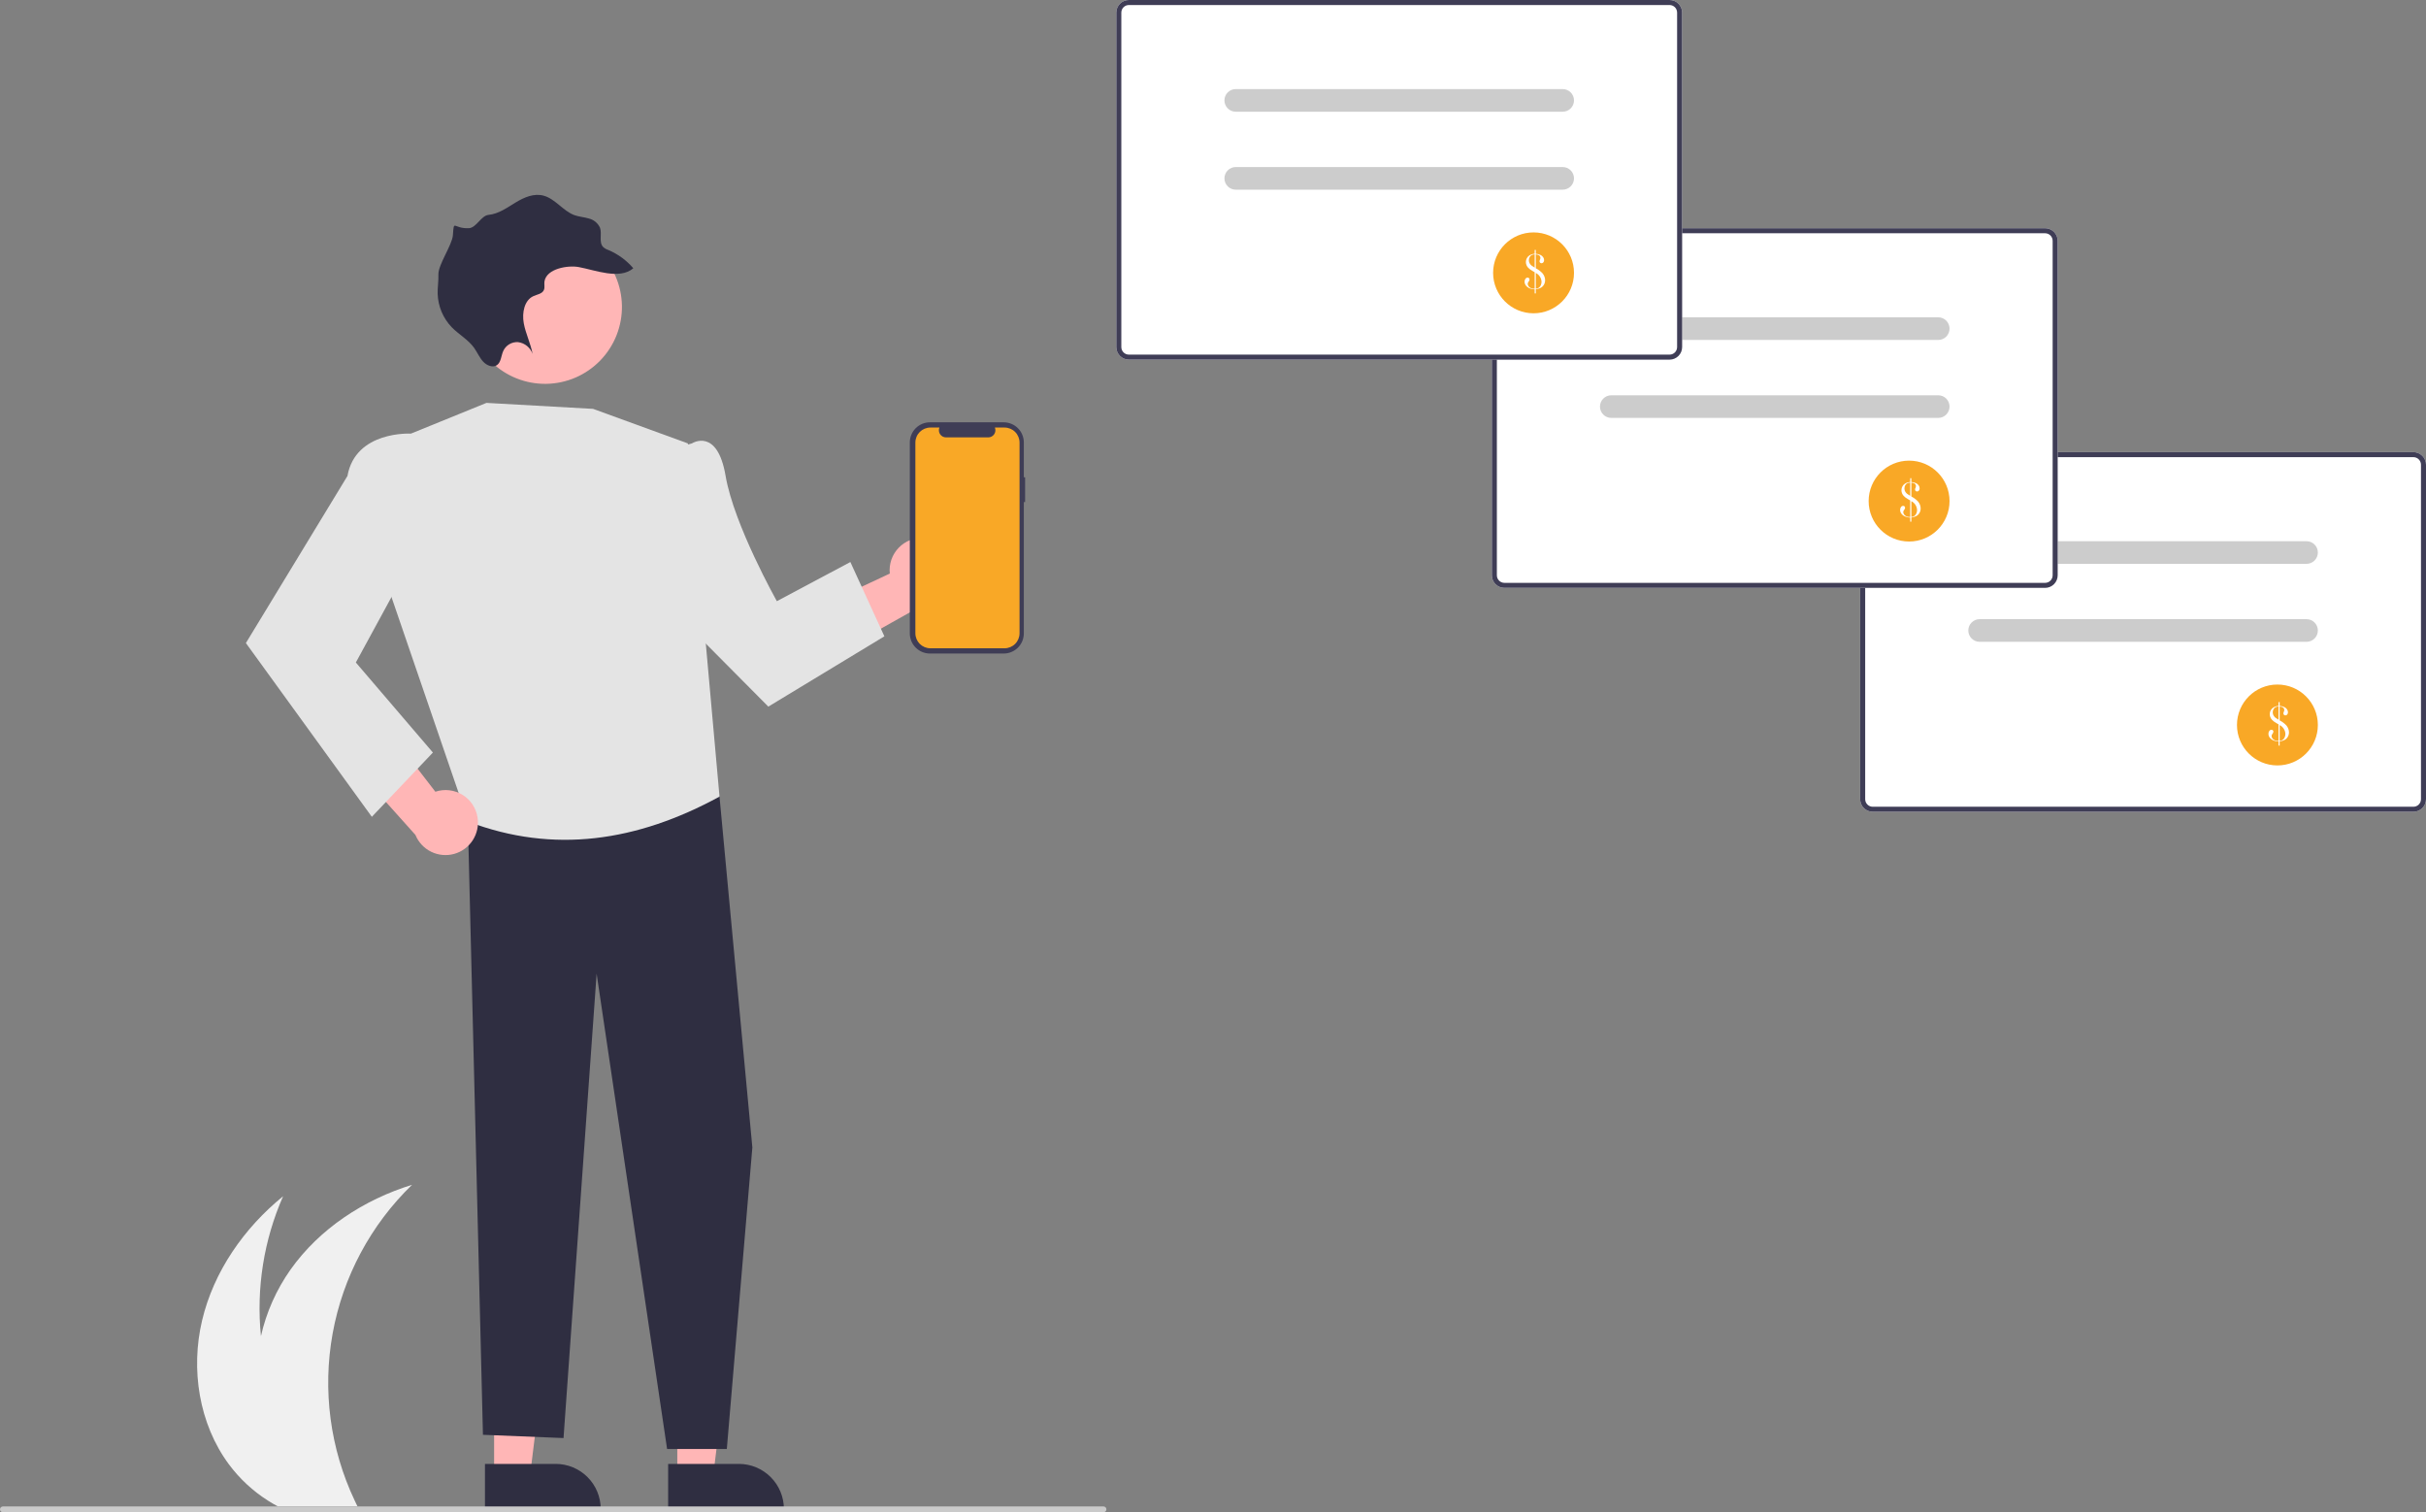 <svg width="600" height="374" viewBox="0 0 600 374" fill="none" xmlns="http://www.w3.org/2000/svg">
<rect x="0" y="0" width="600" height="374" fill="#808080" stroke="none"/>
<g clip-path="url(#clip0_1_295)">
<path d="M56.585 362.098C59.24 365.676 62.532 368.735 66.295 371.121C67.095 371.628 67.916 372.107 68.752 372.55H88.421C88.186 372.079 87.957 371.6 87.735 371.121C81.637 358.252 79.725 343.796 82.267 329.783C84.81 315.771 91.679 302.908 101.91 293.002C90.022 296.675 79.034 303.834 71.846 313.986C68.354 318.93 65.87 324.514 64.537 330.418C63.349 318.61 65.237 306.695 70.017 295.832C60.365 303.683 52.848 314.436 49.983 326.539C47.119 338.649 49.198 352.088 56.585 362.098Z" fill="#F0F0F0"/>
<path d="M596.89 200.755H463.166C462.341 200.754 461.551 200.426 460.968 199.843C460.385 199.26 460.057 198.47 460.056 197.645V114.923C460.057 114.098 460.385 113.308 460.968 112.725C461.551 112.142 462.341 111.814 463.166 111.813H596.89C597.715 111.814 598.505 112.142 599.088 112.725C599.671 113.308 599.999 114.098 600 114.923V197.645C599.999 198.47 599.671 199.26 599.088 199.843C598.505 200.426 597.715 200.754 596.89 200.755Z" fill="white"/>
<path d="M596.89 200.755H463.166C462.341 200.754 461.551 200.426 460.968 199.843C460.385 199.26 460.057 198.47 460.056 197.645V114.923C460.057 114.098 460.385 113.308 460.968 112.725C461.551 112.142 462.341 111.814 463.166 111.813H596.89C597.715 111.814 598.505 112.142 599.088 112.725C599.671 113.308 599.999 114.098 600 114.923V197.645C599.999 198.47 599.671 199.26 599.088 199.843C598.505 200.426 597.715 200.754 596.89 200.755ZM463.166 113.057C462.671 113.057 462.197 113.254 461.847 113.604C461.497 113.954 461.301 114.428 461.3 114.923V197.645C461.301 198.14 461.497 198.614 461.847 198.964C462.197 199.314 462.671 199.51 463.166 199.511H596.89C597.385 199.51 597.859 199.314 598.209 198.964C598.559 198.614 598.756 198.14 598.756 197.645V114.923C598.756 114.428 598.559 113.954 598.209 113.604C597.859 113.254 597.385 113.057 596.89 113.057H463.166Z" fill="#3F3D56"/>
<path d="M570.456 139.44H489.6C488.857 139.44 488.146 139.145 487.621 138.62C487.096 138.095 486.801 137.383 486.801 136.641C486.801 135.899 487.096 135.187 487.621 134.662C488.146 134.137 488.857 133.842 489.6 133.842H570.456C571.199 133.842 571.911 134.137 572.435 134.662C572.96 135.187 573.255 135.899 573.255 136.641C573.255 137.383 572.96 138.095 572.435 138.62C571.911 139.145 571.199 139.44 570.456 139.44Z" fill="#CCCCCC"/>
<path d="M570.456 158.721H489.6C488.857 158.721 488.146 158.426 487.621 157.901C487.096 157.376 486.801 156.664 486.801 155.922C486.801 155.18 487.096 154.468 487.621 153.943C488.146 153.418 488.857 153.123 489.6 153.123H570.456C571.199 153.123 571.911 153.418 572.435 153.943C572.96 154.468 573.255 155.18 573.255 155.922C573.255 156.664 572.96 157.376 572.435 157.901C571.911 158.426 571.199 158.721 570.456 158.721Z" fill="#CCCCCC"/>
<path d="M563.253 189.292C568.777 189.292 573.255 184.813 573.255 179.289C573.255 173.765 568.777 169.287 563.253 169.287C557.729 169.287 553.25 173.765 553.25 179.289C553.25 184.813 557.729 189.292 563.253 189.292Z" fill="#F9A826"/>
<path d="M563.527 174.577V173.624H563.81V174.577C564.209 174.594 564.601 174.69 564.963 174.859C565.226 174.983 565.453 175.172 565.621 175.408C565.777 175.627 565.861 175.889 565.86 176.157C565.866 176.353 565.8 176.545 565.675 176.696C565.621 176.765 565.552 176.821 565.473 176.859C565.394 176.897 565.308 176.916 565.22 176.916C565.155 176.917 565.09 176.905 565.03 176.88C564.969 176.855 564.915 176.818 564.869 176.771C564.822 176.725 564.785 176.669 564.76 176.608C564.735 176.546 564.723 176.48 564.725 176.414C564.725 176.321 564.744 176.23 564.781 176.145L564.894 175.906C564.934 175.807 564.953 175.7 564.951 175.593C564.954 175.427 564.901 175.264 564.8 175.132C564.69 174.993 564.542 174.89 564.374 174.834C564.191 174.774 564.002 174.736 563.81 174.721V178.151L563.872 178.188C564.462 178.5 564.997 178.905 565.459 179.386C565.663 179.628 565.825 179.902 565.938 180.198C566.051 180.484 566.109 180.789 566.111 181.097C566.116 181.496 566.012 181.888 565.81 182.232C565.612 182.568 565.323 182.84 564.976 183.016C564.61 183.195 564.215 183.31 563.81 183.354V184.376H563.528V183.373C563.118 183.37 562.714 183.287 562.336 183.129C561.96 182.989 561.628 182.751 561.374 182.439C561.151 182.16 561.03 181.812 561.032 181.455C561.024 181.204 561.102 180.957 561.252 180.756C561.311 180.669 561.39 180.597 561.483 180.548C561.576 180.498 561.679 180.472 561.785 180.47C561.848 180.468 561.911 180.479 561.969 180.502C562.028 180.525 562.081 180.56 562.126 180.605C562.171 180.649 562.206 180.703 562.229 180.761C562.252 180.82 562.263 180.883 562.261 180.946C562.24 181.139 562.159 181.32 562.029 181.465C561.962 181.555 561.904 181.651 561.857 181.753C561.825 181.832 561.809 181.917 561.81 182.003C561.811 182.232 561.889 182.453 562.032 182.632C562.188 182.831 562.395 182.986 562.631 183.079C562.901 183.184 563.188 183.235 563.477 183.229H563.528V179.135L563.17 178.928C562.832 178.732 562.574 178.569 562.396 178.439C562.222 178.313 562.062 178.17 561.916 178.013C561.556 177.629 561.356 177.122 561.358 176.596C561.357 176.268 561.439 175.946 561.597 175.659C561.751 175.372 561.978 175.131 562.255 174.96C562.64 174.727 563.078 174.596 563.527 174.577ZM563.527 174.715C563.285 174.723 563.045 174.776 562.822 174.872C562.599 174.982 562.416 175.159 562.298 175.378C562.163 175.617 562.094 175.887 562.098 176.16C562.095 176.494 562.198 176.821 562.391 177.093C562.494 177.241 562.617 177.374 562.757 177.487C562.983 177.656 563.22 177.811 563.465 177.95L563.527 177.988V174.715ZM563.81 183.216C563.971 183.203 564.131 183.169 564.284 183.116C564.408 183.068 564.524 183 564.627 182.916C564.821 182.751 564.971 182.541 565.064 182.304C565.173 182.043 565.228 181.763 565.227 181.48C565.202 181.026 565.058 180.586 564.809 180.205C564.56 179.824 564.215 179.516 563.81 179.311V183.216Z" fill="white"/>
<path d="M505.797 145.384H372.073C371.248 145.383 370.458 145.055 369.875 144.472C369.292 143.889 368.964 143.099 368.963 142.274V59.552C368.964 58.728 369.292 57.937 369.875 57.354C370.458 56.771 371.248 56.443 372.073 56.442H505.797C506.621 56.443 507.412 56.771 507.995 57.354C508.578 57.937 508.906 58.728 508.907 59.552V142.274C508.906 143.099 508.578 143.889 507.995 144.472C507.412 145.055 506.621 145.383 505.797 145.384Z" fill="white"/>
<path d="M505.797 145.384H372.073C371.248 145.383 370.458 145.055 369.875 144.472C369.292 143.889 368.964 143.099 368.963 142.274V59.552C368.964 58.728 369.292 57.937 369.875 57.354C370.458 56.771 371.248 56.443 372.073 56.442H505.797C506.621 56.443 507.412 56.771 507.995 57.354C508.578 57.937 508.906 58.728 508.907 59.552V142.274C508.906 143.099 508.578 143.889 507.995 144.472C507.412 145.055 506.621 145.383 505.797 145.384ZM372.073 57.686C371.578 57.687 371.104 57.883 370.754 58.233C370.404 58.583 370.207 59.057 370.207 59.552V142.274C370.207 142.769 370.404 143.243 370.754 143.593C371.104 143.943 371.578 144.14 372.073 144.14H505.797C506.291 144.14 506.766 143.943 507.116 143.593C507.465 143.243 507.662 142.769 507.663 142.274V59.552C507.662 59.057 507.465 58.583 507.116 58.233C506.766 57.883 506.291 57.687 505.797 57.686H372.073Z" fill="#3F3D56"/>
<path d="M479.363 84.069H398.506C397.764 84.069 397.052 83.774 396.527 83.249C396.002 82.725 395.707 82.013 395.707 81.27C395.707 80.528 396.002 79.816 396.527 79.291C397.052 78.766 397.764 78.471 398.506 78.471H479.363C480.105 78.471 480.817 78.766 481.342 79.291C481.867 79.816 482.162 80.528 482.162 81.27C482.162 82.013 481.867 82.725 481.342 83.249C480.817 83.774 480.105 84.069 479.363 84.069Z" fill="#CCCCCC"/>
<path d="M479.363 103.35H398.506C397.764 103.35 397.052 103.055 396.527 102.531C396.002 102.006 395.707 101.294 395.707 100.551C395.707 99.809 396.002 99.097 396.527 98.572C397.052 98.047 397.764 97.752 398.506 97.752H479.363C480.105 97.752 480.817 98.047 481.342 98.572C481.867 99.097 482.162 99.809 482.162 100.551C482.162 101.294 481.867 102.006 481.342 102.531C480.817 103.055 480.105 103.35 479.363 103.35Z" fill="#CCCCCC"/>
<path d="M472.159 133.921C477.683 133.921 482.162 129.443 482.162 123.919C482.162 118.394 477.683 113.916 472.159 113.916C466.635 113.916 462.157 118.394 462.157 123.919C462.157 129.443 466.635 133.921 472.159 133.921Z" fill="#F9A826"/>
<path d="M472.434 119.207V118.254H472.716V119.207C473.116 119.224 473.508 119.32 473.87 119.489C474.133 119.612 474.359 119.801 474.528 120.037C474.684 120.256 474.767 120.518 474.766 120.786C474.772 120.983 474.706 121.174 474.581 121.326C474.527 121.395 474.458 121.45 474.38 121.488C474.301 121.526 474.214 121.546 474.127 121.545C474.062 121.546 473.997 121.534 473.936 121.509C473.876 121.485 473.821 121.448 473.776 121.401C473.729 121.354 473.691 121.299 473.667 121.237C473.642 121.176 473.63 121.11 473.632 121.044C473.632 120.951 473.651 120.859 473.688 120.774L473.801 120.536C473.841 120.436 473.86 120.329 473.857 120.222C473.86 120.056 473.807 119.894 473.707 119.762C473.597 119.623 473.449 119.519 473.281 119.464C473.098 119.404 472.908 119.366 472.716 119.351V122.78L472.779 122.818C473.368 123.13 473.904 123.534 474.365 124.015C474.57 124.257 474.732 124.532 474.845 124.827C474.957 125.114 475.016 125.419 475.017 125.727C475.022 126.125 474.918 126.518 474.716 126.862C474.519 127.197 474.229 127.469 473.882 127.645C473.516 127.825 473.122 127.939 472.716 127.984V129.006H472.434V128.003C472.025 127.999 471.62 127.916 471.243 127.758C470.866 127.618 470.534 127.38 470.281 127.068C470.057 126.789 469.937 126.442 469.939 126.084C469.931 125.833 470.008 125.587 470.158 125.385C470.218 125.298 470.297 125.227 470.39 125.177C470.483 125.127 470.586 125.101 470.691 125.1C470.754 125.098 470.817 125.108 470.876 125.132C470.935 125.155 470.988 125.19 471.033 125.234C471.077 125.279 471.112 125.332 471.136 125.391C471.159 125.449 471.17 125.512 471.168 125.575C471.146 125.768 471.065 125.95 470.936 126.095C470.868 126.184 470.81 126.28 470.763 126.382C470.731 126.462 470.715 126.547 470.716 126.632C470.717 126.861 470.796 127.083 470.939 127.261C471.095 127.461 471.302 127.615 471.538 127.708C471.807 127.813 472.095 127.864 472.384 127.858H472.434V123.764L472.077 123.558C471.738 123.361 471.48 123.198 471.302 123.069C471.129 122.943 470.968 122.8 470.823 122.642C470.463 122.259 470.263 121.752 470.265 121.225C470.263 120.898 470.345 120.575 470.503 120.288C470.658 120.002 470.885 119.761 471.161 119.589C471.547 119.357 471.984 119.225 472.434 119.207ZM472.434 119.344C472.191 119.352 471.952 119.405 471.729 119.501C471.506 119.612 471.322 119.789 471.204 120.008C471.07 120.246 471.001 120.516 471.005 120.79C471.002 121.124 471.105 121.45 471.298 121.722C471.4 121.87 471.523 122.003 471.663 122.117C471.889 122.286 472.126 122.44 472.372 122.58L472.434 122.617V119.344ZM472.716 127.846C472.878 127.832 473.037 127.799 473.191 127.746C473.315 127.697 473.431 127.63 473.534 127.545C473.727 127.38 473.877 127.17 473.971 126.934C474.08 126.673 474.135 126.392 474.133 126.109C474.108 125.655 473.964 125.215 473.715 124.835C473.467 124.454 473.122 124.145 472.716 123.94V127.846Z" fill="white"/>
<path d="M228.588 133.041C227.423 132.957 226.253 133.129 225.162 133.546C224.071 133.962 223.084 134.613 222.272 135.452C221.459 136.291 220.841 137.298 220.459 138.402C220.078 139.507 219.944 140.681 220.066 141.843L194.358 153.895L206.941 161.599L229.424 148.973C231.362 148.639 233.11 147.606 234.338 146.07C235.565 144.533 236.186 142.599 236.083 140.636C235.979 138.672 235.16 136.814 233.778 135.414C232.397 134.014 230.55 133.17 228.588 133.041Z" fill="#FFB6B6"/>
<path d="M122.207 364.924L131.086 364.923L135.31 330.678L122.206 330.678L122.207 364.924Z" fill="#FFB6B6"/>
<path d="M119.943 362.025L137.428 362.024H137.428C140.384 362.025 143.218 363.199 145.307 365.288C147.397 367.378 148.571 370.212 148.571 373.167V373.529L119.943 373.53L119.943 362.025Z" fill="#2F2E41"/>
<path d="M167.511 364.924L176.39 364.923L180.614 330.678L167.51 330.678L167.511 364.924Z" fill="#FFB6B6"/>
<path d="M165.247 362.025L182.732 362.024H182.732C185.687 362.025 188.521 363.199 190.611 365.288C192.701 367.378 193.875 370.212 193.875 373.167V373.529L165.247 373.53L165.247 362.025Z" fill="#2F2E41"/>
<path d="M173.442 187.302L177.948 197.003L186.072 283.766L179.757 358.339H164.987L147.559 240.794L139.372 355.632L119.443 354.827L115.617 199.132L173.442 187.302Z" fill="#2F2E41"/>
<path d="M101.631 107.236L120.313 99.635L146.683 101.114L170.127 109.657L177.948 197.003C157.553 208.14 136.894 211.18 115.875 203.217L96.367 146.326L101.631 107.236Z" fill="#E4E4E4"/>
<path d="M162.833 111.967L171.124 109.657C171.124 109.657 177.394 105.58 179.458 117.7C181.521 129.821 192.137 148.673 192.137 148.673L210.311 138.988L218.725 157.363L190.024 174.748L159.8 144.295L162.833 111.967Z" fill="#E4E4E4"/>
<path d="M117.357 83.452C116.35 81.168 115.803 78.707 115.747 76.211C115.691 73.716 116.127 71.233 117.031 68.906C117.935 66.578 119.288 64.452 121.013 62.647C122.738 60.843 124.802 59.396 127.087 58.389C129.371 57.382 131.832 56.835 134.328 56.779C136.824 56.724 139.306 57.16 141.634 58.063C143.961 58.967 146.088 60.32 147.892 62.045C149.696 63.771 151.143 65.834 152.15 68.119L152.259 68.371C154.259 73 154.339 78.234 152.48 82.922C151.559 85.243 150.191 87.36 148.452 89.153C146.714 90.945 144.639 92.377 142.347 93.368C137.717 95.368 132.483 95.448 127.795 93.589C123.107 91.73 119.35 88.085 117.35 83.456L117.357 83.452Z" fill="#FFB6B6"/>
<path d="M143.167 66.053C147.12 66.77 153.237 69.259 156.632 66.339C154.956 64.38 152.847 62.837 150.472 61.833C150.004 61.678 149.571 61.433 149.196 61.112C148.039 59.942 148.933 57.927 148.404 56.345C148.146 55.767 147.758 55.257 147.27 54.855C146.782 54.452 146.207 54.169 145.591 54.026C144.413 53.674 143.178 53.616 142.02 53.189C139.281 52.159 137.334 49.213 134.526 48.412C132.079 47.705 129.617 48.805 127.506 50.088C125.395 51.371 123.306 52.894 120.836 53.138C118.99 53.306 117.822 56.342 115.969 56.431C112.085 56.62 112.301 54.061 112.014 58.14C111.848 60.575 108.37 65.418 108.426 67.873C108.484 69.482 108.199 71.076 108.245 72.69C108.349 75.764 109.582 78.692 111.708 80.914C113.476 82.732 115.776 83.959 117.264 86.031C118.038 87.131 118.575 88.415 119.475 89.411C120.376 90.406 121.902 91.005 122.908 90.294C123.913 89.584 123.932 88.046 124.431 86.875C124.737 86.158 125.26 85.554 125.926 85.148C126.592 84.743 127.369 84.556 128.147 84.614C128.955 84.719 129.717 85.048 130.348 85.563C130.979 86.079 131.454 86.76 131.72 87.53C131.249 84.944 130.007 82.52 129.536 79.932C129.064 77.344 129.679 74.252 131.908 73.241C132.865 72.796 134.157 72.676 134.542 71.65C134.777 71.032 134.562 70.302 134.653 69.633C135.142 66.358 140.589 65.547 143.167 66.053Z" fill="#2F2E41"/>
<path d="M118.114 202.207C117.944 201.051 117.522 199.947 116.879 198.972C116.236 197.997 115.387 197.175 114.391 196.564C113.396 195.953 112.279 195.567 111.118 195.434C109.958 195.301 108.782 195.425 107.675 195.795L90.336 173.312L85.542 187.266L102.743 206.477C103.489 208.297 104.876 209.78 106.642 210.644C108.409 211.509 110.431 211.696 112.325 211.17C114.22 210.643 115.856 209.44 116.923 207.788C117.99 206.136 118.414 204.15 118.114 202.207V202.207Z" fill="#FFB6B6"/>
<path d="M107.62 111.477L101.631 107.236C101.631 107.236 87.93 106.451 85.936 117.7L60.814 159.028L91.963 202.001L107.065 186.104L88.009 163.836L104.008 134.461L107.62 111.477Z" fill="#E4E4E4"/>
<path d="M253.529 118.026H253.214V109.418C253.214 108.764 253.086 108.116 252.835 107.512C252.585 106.908 252.218 106.358 251.755 105.896C251.293 105.433 250.744 105.066 250.139 104.816C249.535 104.566 248.887 104.437 248.233 104.437H229.998C229.343 104.437 228.696 104.566 228.091 104.816C227.487 105.066 226.938 105.433 226.475 105.896C226.012 106.358 225.646 106.908 225.395 107.512C225.145 108.116 225.016 108.764 225.016 109.418V156.638C225.016 157.292 225.145 157.94 225.395 158.544C225.645 159.148 226.012 159.698 226.475 160.16C226.938 160.623 227.487 160.99 228.091 161.24C228.696 161.49 229.343 161.619 229.998 161.619H248.233C248.887 161.619 249.535 161.49 250.139 161.24C250.744 160.99 251.293 160.623 251.755 160.16C252.218 159.698 252.585 159.148 252.835 158.544C253.086 157.94 253.214 157.292 253.214 156.638V124.152H253.529V118.026Z" fill="#3F3D56"/>
<path d="M248.434 105.733H246.054C246.163 106.001 246.205 106.292 246.175 106.581C246.146 106.869 246.046 107.146 245.884 107.386C245.722 107.627 245.504 107.824 245.248 107.96C244.992 108.096 244.707 108.168 244.417 108.168H233.97C233.68 108.168 233.395 108.096 233.139 107.96C232.884 107.824 232.665 107.627 232.504 107.386C232.342 107.146 232.242 106.869 232.212 106.581C232.183 106.292 232.224 106.001 232.334 105.733H230.111C229.124 105.733 228.178 106.125 227.48 106.822C226.782 107.52 226.391 108.466 226.391 109.453V156.603C226.391 157.59 226.782 158.536 227.48 159.234C228.178 159.931 229.124 160.323 230.111 160.323H248.434C249.421 160.323 250.367 159.931 251.064 159.234C251.762 158.536 252.154 157.59 252.154 156.603V109.453C252.154 108.466 251.762 107.52 251.064 106.822C250.367 106.125 249.421 105.733 248.434 105.733Z" fill="#F9A826"/>
<path d="M412.917 88.942H279.193C278.368 88.941 277.578 88.613 276.995 88.03C276.412 87.447 276.084 86.657 276.083 85.832V3.11C276.084 2.285 276.412 1.495 276.995 0.912C277.578 0.329 278.368 0.001 279.193 0H412.917C413.742 0.001 414.532 0.329 415.115 0.912C415.698 1.495 416.026 2.285 416.027 3.11V85.832C416.026 86.657 415.698 87.447 415.115 88.03C414.532 88.613 413.742 88.941 412.917 88.942Z" fill="white"/>
<path d="M412.917 88.942H279.193C278.368 88.941 277.578 88.613 276.995 88.03C276.412 87.447 276.084 86.657 276.083 85.832V3.11C276.084 2.285 276.412 1.495 276.995 0.912C277.578 0.329 278.368 0.001 279.193 0H412.917C413.742 0.001 414.532 0.329 415.115 0.912C415.698 1.495 416.026 2.285 416.027 3.11V85.832C416.026 86.657 415.698 87.447 415.115 88.03C414.532 88.613 413.742 88.941 412.917 88.942ZM279.193 1.244C278.698 1.244 278.224 1.441 277.874 1.791C277.524 2.141 277.327 2.615 277.327 3.11V85.832C277.327 86.327 277.524 86.801 277.874 87.151C278.224 87.501 278.698 87.698 279.193 87.698H412.917C413.412 87.698 413.886 87.501 414.236 87.151C414.586 86.801 414.782 86.327 414.783 85.832V3.11C414.782 2.615 414.586 2.141 414.236 1.791C413.886 1.441 413.412 1.244 412.917 1.244H279.193Z" fill="#3F3D56"/>
<path d="M386.483 27.627H305.627C304.884 27.627 304.173 27.332 303.648 26.807C303.123 26.282 302.828 25.57 302.828 24.828C302.828 24.086 303.123 23.374 303.648 22.849C304.173 22.324 304.884 22.029 305.627 22.029H386.483C387.226 22.029 387.937 22.324 388.462 22.849C388.987 23.374 389.282 24.086 389.282 24.828C389.282 25.57 388.987 26.282 388.462 26.807C387.937 27.332 387.226 27.627 386.483 27.627Z" fill="#CCCCCC"/>
<path d="M386.483 46.908H305.627C304.884 46.908 304.173 46.613 303.648 46.088C303.123 45.563 302.828 44.852 302.828 44.109C302.828 43.367 303.123 42.655 303.648 42.13C304.173 41.605 304.884 41.31 305.627 41.31H386.483C387.226 41.31 387.937 41.605 388.462 42.13C388.987 42.655 389.282 43.367 389.282 44.109C389.282 44.852 388.987 45.563 388.462 46.088C387.937 46.613 387.226 46.908 386.483 46.908Z" fill="#CCCCCC"/>
<path d="M379.28 77.479C384.804 77.479 389.282 73.001 389.282 67.476C389.282 61.952 384.804 57.474 379.28 57.474C373.755 57.474 369.277 61.952 369.277 67.476C369.277 73.001 373.755 77.479 379.28 77.479Z" fill="#F9A826"/>
<path d="M379.554 62.764V61.811H379.837V62.764C380.236 62.782 380.628 62.878 380.99 63.047C381.253 63.17 381.48 63.359 381.648 63.595C381.804 63.814 381.888 64.076 381.887 64.344C381.893 64.54 381.827 64.732 381.702 64.883C381.648 64.952 381.579 65.008 381.5 65.046C381.421 65.084 381.335 65.103 381.247 65.103C381.182 65.104 381.117 65.092 381.057 65.067C380.996 65.042 380.942 65.005 380.896 64.959C380.849 64.912 380.812 64.856 380.787 64.795C380.762 64.734 380.75 64.668 380.752 64.601C380.752 64.509 380.771 64.417 380.808 64.332L380.921 64.094C380.961 63.994 380.98 63.887 380.978 63.78C380.981 63.614 380.928 63.452 380.827 63.319C380.717 63.181 380.569 63.077 380.401 63.021C380.218 62.961 380.029 62.923 379.837 62.908V66.338L379.899 66.376C380.489 66.688 381.024 67.092 381.486 67.573C381.69 67.815 381.852 68.089 381.965 68.385C382.078 68.672 382.136 68.977 382.138 69.285C382.143 69.683 382.039 70.076 381.837 70.419C381.639 70.755 381.35 71.027 381.003 71.203C380.637 71.383 380.242 71.497 379.837 71.542V72.564H379.555V71.56C379.145 71.557 378.741 71.474 378.363 71.316C377.987 71.176 377.655 70.938 377.401 70.626C377.178 70.347 377.057 69.999 377.059 69.642C377.051 69.391 377.129 69.144 377.279 68.943C377.338 68.856 377.417 68.785 377.51 68.735C377.603 68.685 377.706 68.659 377.812 68.658C377.875 68.656 377.938 68.666 377.996 68.689C378.055 68.712 378.108 68.747 378.153 68.792C378.198 68.837 378.233 68.89 378.256 68.948C378.279 69.007 378.29 69.07 378.288 69.133C378.267 69.326 378.186 69.508 378.056 69.652C377.989 69.742 377.931 69.838 377.884 69.94C377.852 70.019 377.836 70.105 377.837 70.19C377.838 70.419 377.916 70.64 378.059 70.819C378.215 71.019 378.422 71.173 378.658 71.266C378.928 71.371 379.215 71.422 379.504 71.416H379.555V67.322L379.197 67.115C378.859 66.919 378.6 66.756 378.423 66.626C378.249 66.501 378.089 66.358 377.943 66.2C377.583 65.816 377.383 65.309 377.385 64.783C377.384 64.456 377.466 64.133 377.623 63.846C377.778 63.559 378.005 63.319 378.282 63.147C378.667 62.914 379.105 62.783 379.554 62.764ZM379.554 62.902C379.312 62.91 379.072 62.963 378.849 63.059C378.626 63.169 378.443 63.346 378.325 63.566C378.19 63.804 378.121 64.074 378.125 64.348C378.122 64.682 378.225 65.008 378.418 65.28C378.521 65.428 378.644 65.561 378.784 65.674C379.01 65.843 379.247 65.998 379.492 66.137L379.554 66.175V62.902ZM379.837 71.404C379.998 71.39 380.158 71.356 380.311 71.303C380.435 71.255 380.551 71.188 380.654 71.103C380.848 70.938 380.998 70.728 381.091 70.492C381.2 70.231 381.255 69.95 381.254 69.667C381.229 69.213 381.085 68.773 380.836 68.392C380.587 68.012 380.242 67.703 379.837 67.498V71.404Z" fill="white"/>
<path d="M272.923 373.979H0.714C0.525 373.979 0.343 373.904 0.209 373.77C0.075 373.636 0 373.454 0 373.265C0 373.075 0.075 372.893 0.209 372.759C0.343 372.625 0.525 372.55 0.714 372.55H272.923C273.113 372.55 273.294 372.625 273.428 372.759C273.562 372.893 273.638 373.075 273.638 373.265C273.638 373.454 273.562 373.636 273.428 373.77C273.294 373.904 273.113 373.979 272.923 373.979Z" fill="#CACACA"/>
</g>
<defs>
<clipPath id="clip0_1_295">
<rect width="600" height="373.979" fill="white"/>
</clipPath>
</defs>
</svg>
